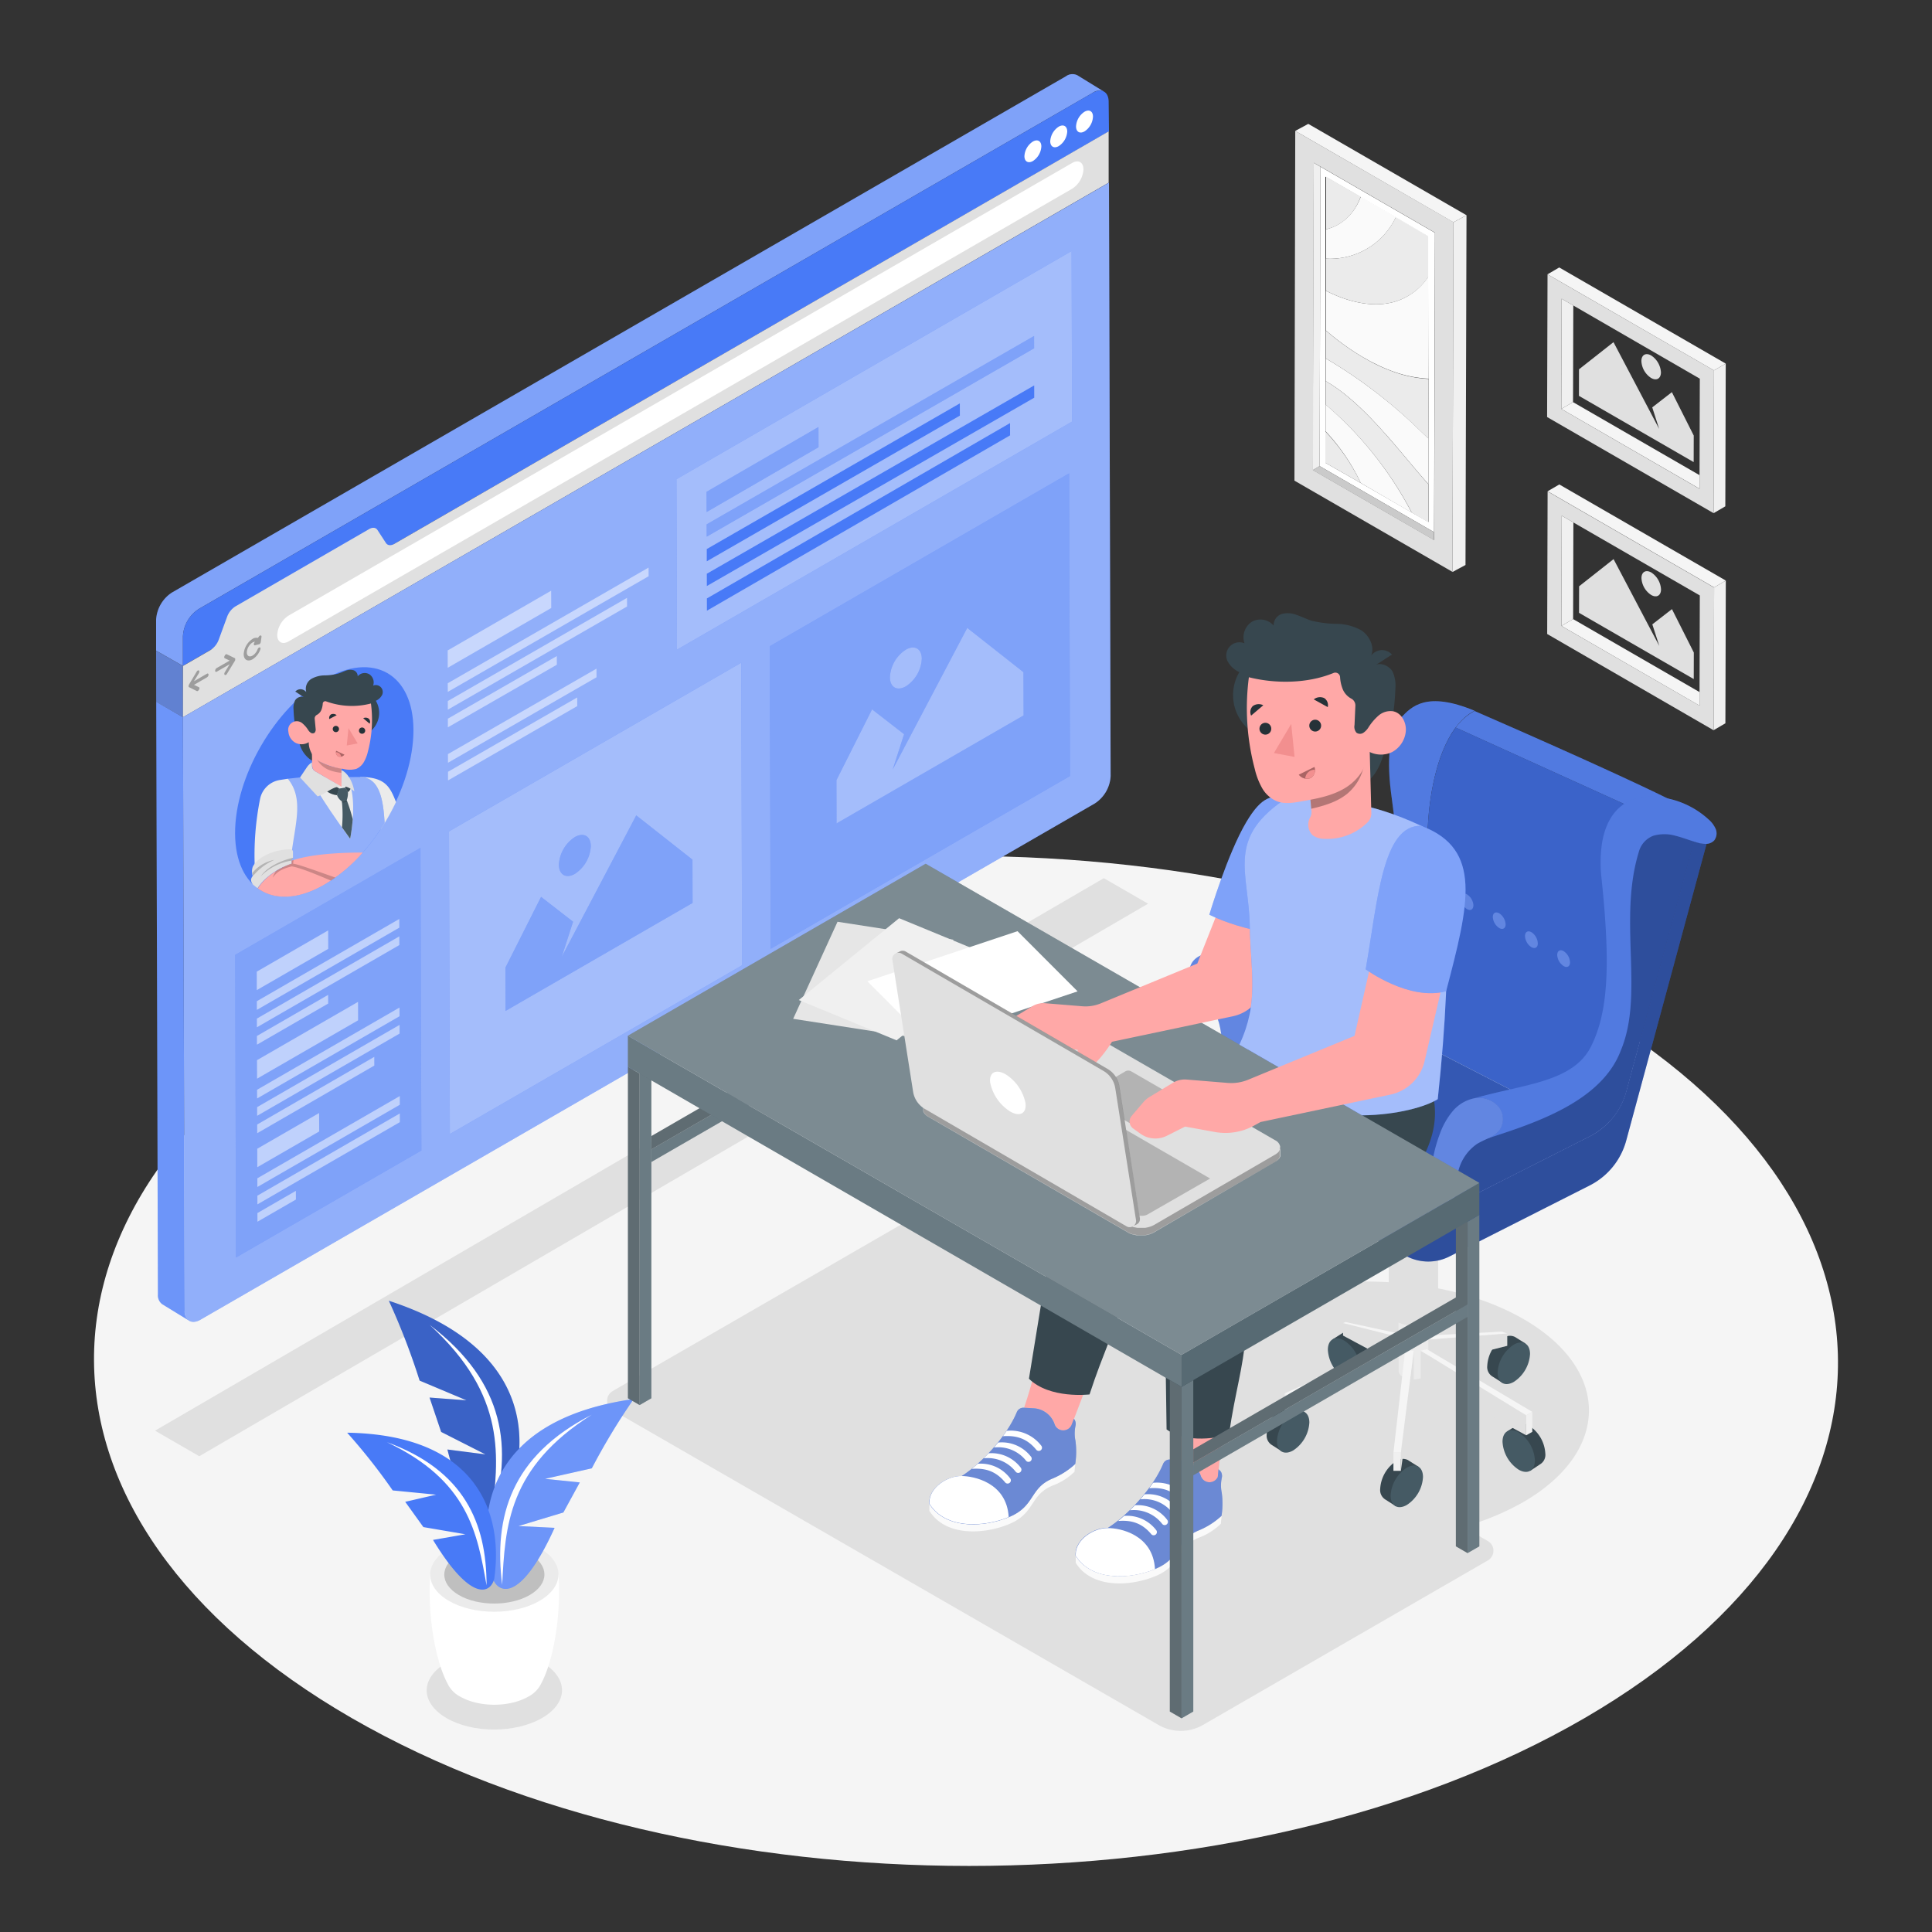 <svg xmlns="http://www.w3.org/2000/svg" viewBox="0 0 500 500"><rect x="0" y="0" width="500" height="500" fill="#333333" stroke="none"/><g id="freepik--Floor--inject-16"><path d="M409,259.78c-88.41-51-231.28-51-319.12,0S2.55,393.58,91,444.62s231.28,51.05,319.12,0S497.45,310.82,409,259.78Z" style="fill:#f5f5f5"></path></g><g id="freepik--Shadows--inject-16"><path d="M115.6,430.28c6.86-4,17.94-4,24.76,0s6.78,10.38-.08,14.34-17.94,4-24.76,0S108.74,434.24,115.6,430.28Z" style="fill:#e0e0e0"></path><path d="M158.57,360,238,314.14l63.44,36.53a41.66,41.66,0,0,1,11.32-9.21c22.62-13.06,59.19-13.06,81.67,0s22.36,34.25-.26,47.31a68.39,68.39,0,0,1-15.48,6.39l6.37,3.67a2.89,2.89,0,0,1,0,5l-73.72,42.58a11.55,11.55,0,0,1-11.53,0L158.57,365A2.88,2.88,0,0,1,158.57,360Z" style="fill:#e0e0e0"></path><polygon points="297.12 233.88 51.57 376.87 40.12 370.26 285.67 227.27 297.12 233.88" style="fill:#e0e0e0"></polygon></g><g id="freepik--Plant--inject-16"><path d="M111.33,407.5l16.61.48,16.61-.48c.71,11.21-1.48,22.64-4.5,28.22h0a7.56,7.56,0,0,1-3.29,3.35c-4.9,2.82-12.81,2.82-17.68,0a7.35,7.35,0,0,1-3.29-3.44C112.79,430,110.62,418.66,111.33,407.5Z" style="fill:#fff"></path><path d="M116.24,400.7c-6.51,3.75-6.54,9.84-.08,13.6s17,3.76,23.48,0,6.54-9.85.08-13.6S122.74,396.94,116.24,400.7Z" style="fill:#ebebeb"></path><path d="M118.81,402.19c-5.08,2.93-5.1,7.68-.06,10.61s13.24,2.93,18.32,0,5.1-7.68.06-10.61S123.88,399.26,118.81,402.19Z" style="fill:#e0e0e0"></path><g style="opacity:0.15"><path d="M118.81,402.19c-5.08,2.93-5.1,7.68-.06,10.61s13.24,2.93,18.32,0,5.1-7.68.06-10.61S123.88,399.26,118.81,402.19Z"></path></g><path d="M100.64,336.64c37.42,12.25,37.76,37.29,29.32,55.11-2.13,3.61-8.56,5.55-14.17-16.62l9.83,1.26-11.45-5.81-3-8.89,9.55.71-12.12-5.1A180.19,180.19,0,0,0,100.64,336.64Z" style="fill:#487AF7"></path><path d="M100.64,336.64c37.42,12.25,37.76,37.29,29.32,55.11-2.13,3.61-8.56,5.55-14.17-16.62l9.83,1.26-11.45-5.81-3-8.89,9.55.71-12.12-5.1A180.19,180.19,0,0,0,100.64,336.64Z" style="opacity:0.2"></path><path d="M111.22,342.9c19.74,15,21.52,32.15,15.94,50.07C129.13,377.19,131.27,361.23,111.22,342.9Z" style="fill:#fff"></path><path d="M164,362.07c-36.89,5.19-41.36,28.45-36.47,46.46,1.38,3.71,7.06,6.59,16-13.13l-9.36-.46,11.63-3.51,4.25-7.78-9-.93L153.16,380A168.79,168.79,0,0,1,164,362.07Z" style="fill:#487AF7"></path><path d="M164,362.07c-36.89,5.19-41.36,28.45-36.47,46.46,1.38,3.71,7.06,6.59,16-13.13l-9.36-.46,11.63-3.51,4.25-7.78-9-.93L153.16,380A168.79,168.79,0,0,1,164,362.07Z" style="fill:#fff;opacity:0.2"></path><path d="M153.12,366.14c-20.86,10.67-25.38,26.37-23.16,44C130.74,395.1,131.41,379.88,153.12,366.14Z" style="fill:#fff"></path><path d="M89.84,370.78c33.83.56,40.47,21,38.07,37.8-.83,3.5-5.62,6.73-15.85-10.05l8.38-1.46-10.87-1.86-4.7-6.54,8-1.85-11.24-1.1A154.48,154.48,0,0,0,89.84,370.78Z" style="fill:#487AF7"></path><path d="M100.12,373.23c20,7.29,25.82,20.93,25.8,37.06C123.53,396.83,121.23,383.19,100.12,373.23Z" style="fill:#fff"></path></g><g id="freepik--Pictures--inject-16"><polygon points="407.17 79.05 439.91 97.95 439.84 122.97 407.1 104.07 407.17 79.05" style="fill:none"></polygon><polygon points="407.17 79.05 407.1 104.07 404.07 105.83 404.15 77.31 407.17 79.05" style="fill:#f0f0f0"></polygon><polygon points="439.84 122.97 439.83 126.48 404.07 105.83 407.1 104.07 439.84 122.97" style="fill:#f5f5f5"></polygon><path d="M400.39,107.93l43.09,24.88.1-36.95L400.5,71Zm3.68-2.1.08-28.52,3,1.74L439.91,98l-.07,25v3.51Z" style="fill:#e0e0e0"></path><polygon points="400.5 70.99 403.53 69.22 446.62 94.1 443.58 95.86 400.5 70.99" style="fill:#f5f5f5"></polygon><polygon points="446.62 94.1 446.51 131.04 443.48 132.81 443.58 95.86 446.62 94.1" style="fill:#f0f0f0"></polygon><polygon points="407.19 135.2 439.93 154.1 439.86 179.12 407.12 160.22 407.19 135.2" style="fill:none"></polygon><polygon points="407.19 135.2 407.12 160.22 404.09 161.99 404.17 133.46 407.19 135.2" style="fill:#f0f0f0"></polygon><polygon points="439.86 179.12 439.85 182.63 404.09 161.99 407.12 160.22 439.86 179.12" style="fill:#f5f5f5"></polygon><path d="M400.41,164.08,443.5,189l.11-36.94-43.09-24.88Zm3.68-2.09.08-28.53,3,1.74,32.74,18.9-.07,25v3.51Z" style="fill:#e0e0e0"></path><polygon points="400.52 127.14 403.55 125.38 446.64 150.25 443.61 152.02 400.52 127.14" style="fill:#f5f5f5"></polygon><polygon points="446.64 150.25 446.53 187.19 443.5 188.96 443.61 152.02 446.64 150.25" style="fill:#f0f0f0"></polygon><path d="M356.59,94.48h0l-1.18-.57h0Z" style="fill:none"></path><path d="M357,94.69h0l-.43-.21h0Z" style="fill:none"></path><polygon points="343.24 45.73 352.19 50.9 361.29 56.15 352.19 50.9 343.24 45.73" style="fill:none"></polygon><polygon points="343.15 75.24 343.18 66.94 343.2 59.35 343.18 66.94 343.15 75.24" style="fill:none"></polygon><path d="M355.41,93.91l-.24-.12.24.12Z" style="fill:none"></path><polygon points="343.05 111.65 343.07 104.71 343.09 98.63 343.07 104.71 343.05 111.65" style="fill:none"></polygon><path d="M360.49,96.12c-1.15-.41-2.31-.89-3.47-1.43h0C358.18,95.23,359.34,95.71,360.49,96.12Z" style="fill:none"></path><polygon points="369.82 71.36 369.75 98.04 369.7 113.5 369.75 98.04 369.82 71.36" style="fill:none"></polygon><path d="M343.07,104.71l0-6.08.27.16.51.3c4.49,2.71,9,7,13.19,11.57.69.76,1.38,1.54,2.06,2.31,3.53,4,7,8.34,10.55,12.35l0,9.82-4.28-2.47A94.1,94.1,0,0,0,343.07,104.71Z" style="fill:#ebebeb"></path><path d="M343,119.77l0-8.12A51.42,51.42,0,0,1,352.16,125Z" style="fill:#ebebeb"></path><path d="M352.16,125a51.42,51.42,0,0,0-9.11-13.39l0-6.94a94.1,94.1,0,0,1,22.29,28L352.16,125Z" style="fill:#fafafa"></path><path d="M357,94.69h0" style="fill:none;stroke:gray;stroke-linecap:round;stroke-linejoin:round;stroke-width:0px"></path><path d="M356.59,94.48h0" style="fill:none;stroke:gray;stroke-linecap:round;stroke-linejoin:round;stroke-width:0px"></path><path d="M361.11,96.34l-.62-.22c-1.15-.41-2.31-.89-3.47-1.43l-.43-.21-1.18-.57c-.68-.35-1.35-.71-2-1.09.68.38,1.35.74,2,1.09l-.24-.12c-.6-.31-1.2-.63-1.79-1L353,92.6l-.31-.18a65.45,65.45,0,0,1-9.16-6.57l-.4-.34,0-10.27c6.52,3.34,12.93,4.37,18.1,2.76a15.87,15.87,0,0,0,8.57-6.64L369.75,98A31.6,31.6,0,0,1,361.11,96.34Z" style="fill:#fafafa"></path><path d="M357.06,110.66c-4.2-4.6-8.7-8.86-13.19-11.57l-.51-.3-.27-.16V92.75a127.27,127.27,0,0,1,24,18.27c.87.83,1.73,1.67,2.6,2.48l0,11.82c-3.56-4-7-8.3-10.55-12.35C358.44,112.2,357.75,111.42,357.06,110.66Z" style="fill:#fafafa"></path><path d="M343.1,92.75l0-7.24.4.34a65.45,65.45,0,0,0,9.16,6.57l.31.18.39.22c.59.34,1.19.66,1.79,1l.24.12.17.08h0l-.17-.08,1.18.57.43.21c1.16.54,2.32,1,3.47,1.43l-.65-.24.65.24.62.22a31.6,31.6,0,0,0,8.64,1.7l-.05,15.46c-.87-.81-1.73-1.65-2.6-2.48A127.27,127.27,0,0,0,343.1,92.75Z" style="fill:#ebebeb"></path><path d="M343.18,66.94l0-7.59c4.11-1,7.31-4,9-8.45l9.1,5.25A18.8,18.8,0,0,1,343.18,66.94Z" style="fill:#fafafa"></path><path d="M361.25,78c-5.17,1.61-11.58.58-18.1-2.76l0-8.3a18.8,18.8,0,0,0,18.11-10.79l8.56,5,0,10.26A15.87,15.87,0,0,1,361.25,78Z" style="fill:#ebebeb"></path><path d="M341.52,120.63l29.62,17.1.22-77.48-29.62-17.1Zm23.84,12L352.16,125h0L343,119.77l0-8.12,0-6.94,0-6.08V92.75l0-7.24,0-10.27,0-8.3,0-7.59,0-13.62,8.95,5.17,9.1,5.25,8.56,5,0,10.26L369.75,98l-.05,15.46,0,11.82,0,9.82Z" style="fill:#fff"></path><path d="M355.6,94h0" style="fill:none;stroke:gray;stroke-linecap:round;stroke-linejoin:round;stroke-width:0px"></path><path d="M355.58,94l-.17-.08" style="fill:none;stroke:gray;stroke-linecap:round;stroke-linejoin:round;stroke-width:0px"></path><path d="M353.38,92.82c.68.38,1.35.74,2,1.09" style="fill:none;stroke:gray;stroke-linecap:round;stroke-linejoin:round;stroke-width:0px"></path><line x1="355.41" y1="93.91" x2="355.41" y2="93.91" style="fill:none;stroke:gray;stroke-linecap:round;stroke-linejoin:round;stroke-width:0px"></line><path d="M360.49,96.12l-.65-.24" style="fill:none;stroke:gray;stroke-linecap:round;stroke-linejoin:round;stroke-width:0px"></path><path d="M343.2,59.35l0-13.62,8.95,5.17C350.51,55.39,347.31,58.38,343.2,59.35Z" style="fill:#ebebeb"></path><polygon points="341.52 120.63 371.14 137.73 371.13 139.78 339.74 121.66 341.52 120.63" style="fill:#cacaca"></polygon><polygon points="341.74 43.15 341.52 120.63 339.74 121.66 339.97 42.13 341.74 43.15" style="fill:#f0f0f0"></polygon><path d="M335,124.39,375.9,148l.25-90.51L335.21,33.88Zm4.79-2.73L340,42.13l1.77,1,29.62,17.1-.22,77.48v2.06Z" style="fill:#e0e0e0"></path><polygon points="335.21 33.88 338.58 32.06 379.53 55.7 376.15 57.52 335.21 33.88" style="fill:#f5f5f5"></polygon><polygon points="379.53 55.7 379.27 146.22 375.9 148.03 376.15 57.52 379.53 55.7" style="fill:#f0f0f0"></polygon><polygon points="417.57 88.55 408.64 95.58 408.63 102.45 438.32 119.59 438.34 112.72 432.68 101.49 427.6 105.43 429.39 111.01 426.79 106.06 417.57 88.55" style="fill:#e0e0e0"></polygon><path d="M427.33,92c-1.4-.8-2.54-.16-2.54,1.45a5.54,5.54,0,0,0,2.52,4.37c1.4.81,2.53.16,2.54-1.45A5.61,5.61,0,0,0,427.33,92Z" style="fill:#e0e0e0"></path><polygon points="417.59 144.7 408.67 151.73 408.65 158.6 438.34 175.74 438.36 168.88 432.7 157.64 427.62 161.58 429.42 167.16 426.81 162.21 417.59 144.7" style="fill:#e0e0e0"></polygon><path d="M427.35,148.16c-1.4-.8-2.54-.15-2.54,1.45a5.54,5.54,0,0,0,2.52,4.37c1.4.81,2.54.16,2.54-1.45A5.58,5.58,0,0,0,427.35,148.16Z" style="fill:#e0e0e0"></path></g><g id="freepik--Screen--inject-16"><polygon points="47.35 185.61 47.31 172.35 40.4 168.41 40.43 181.37 40.43 181.37 40.43 181.66 47.35 185.61 47.35 185.61" style="fill:#487AF7"></polygon><path d="M47.79,339.19l-.44-153.58-6.92-4L40.87,335A2.87,2.87,0,0,0,42,337.54h0l0,0,0,0,6.82,4.17A2.91,2.91,0,0,1,47.79,339.19Z" style="fill:#487AF7"></path><path d="M47.79,339.19l-.44-153.58-6.92-4L40.87,335A2.87,2.87,0,0,0,42,337.54h0l0,0,0,0,6.82,4.17A2.91,2.91,0,0,1,47.79,339.19Z" style="fill:#fff;opacity:0.2"></path><path d="M51.89,341.53a4.29,4.29,0,0,1-.79.37A4.62,4.62,0,0,0,51.89,341.53Z" style="fill:#455a64"></path><path d="M50.54,342l-.17,0Z" style="fill:#455a64"></path><path d="M49.12,341.88h0l0,0Z" style="fill:#455a64"></path><path d="M47.34,172.33l0-7.64a9,9,0,0,1,4.08-7.08L282.82,24a2.89,2.89,0,0,1,2.86-.3l-6.83-4.2h0a2.84,2.84,0,0,0-3,.25L44.48,153.36a9,9,0,0,0-4.08,7.08l0,7.64h0l0,0v.3l6.91,3.94Z" style="fill:#487AF7"></path><path d="M47.34,172.33l0-7.64a9,9,0,0,1,4.08-7.08L282.82,24a2.89,2.89,0,0,1,2.86-.3l-6.83-4.2h0a2.84,2.84,0,0,0-3,.25L44.48,153.36a9,9,0,0,0-4.08,7.08l0,7.64h0l0,0v.3l6.91,3.94Z" style="fill:#fff;opacity:0.3"></path><polygon points="47.35 185.61 47.31 172.35 40.4 168.41 40.43 181.37 40.43 181.37 40.43 181.66 47.35 185.61 47.35 185.61" style="opacity:0.2"></polygon><polygon points="47.35 185.61 47.31 172.35 40.4 168.41 40.43 181.37 40.43 181.37 40.43 181.66 47.35 185.61 47.35 185.61" style="fill:#fff;opacity:0.2"></polygon><path d="M282.82,24c2.25-1.3,4.1-.25,4.1,2.35L287,34,47.34,172.33l0-7.64a9,9,0,0,1,4.08-7.08Z" style="fill:#487AF7"></path><path d="M267.3,36.64c1.21-.7,2.2-.14,2.2,1.25a4.79,4.79,0,0,1-2.18,3.78c-1.21.7-2.2.14-2.2-1.25A4.79,4.79,0,0,1,267.3,36.64Z" style="fill:#fff"></path><path d="M274,32.78c1.21-.7,2.19-.14,2.2,1.25A4.83,4.83,0,0,1,274,37.81c-1.21.7-2.19.14-2.2-1.25A4.83,4.83,0,0,1,274,32.78Z" style="fill:#fff"></path><path d="M280.67,28.92c1.21-.7,2.19-.14,2.19,1.25A4.81,4.81,0,0,1,280.68,34c-1.21.7-2.19.14-2.2-1.26A4.83,4.83,0,0,1,280.67,28.92Z" style="fill:#fff"></path><path d="M95.53,136.93c.9-.52,1.73-.43,2.16.24l2.18,3.34c.43.67,1.26.77,2.16.25L286.92,34l0,13.28L47.35,185.63l0-13.28,7.1-4.1a5.41,5.41,0,0,0,2.17-2.74l2.14-5.84a5.36,5.36,0,0,1,2.16-2.73Z" style="fill:#e0e0e0"></path><path d="M287,47.27l.43,153.58a9,9,0,0,1-4.08,7.07L51.89,341.53c-2.26,1.31-4.1.25-4.1-2.34l-.44-153.58Z" style="fill:#487AF7"></path><g style="opacity:0.4"><path d="M287,47.27l.43,153.58a9,9,0,0,1-4.08,7.07L51.89,341.53c-2.26,1.31-4.1.25-4.1-2.34l-.44-153.58Z" style="fill:#fff"></path></g><path d="M277.48,42.17c1.61-.93,2.91-.19,2.92,1.66a6.41,6.41,0,0,1-2.9,5L74.68,166c-1.61.93-2.92.18-2.93-1.67a6.42,6.42,0,0,1,2.91-5Z" style="fill:#fff"></path><path d="M51.18,173.53a.28.28,0,0,1,.3,0c.16.1.14.41,0,.68l-1.28,2.09,3.36-1.94c.23-.13.41,0,.41.23a.87.87,0,0,1-.41.71l-3.35,1.94,1.28.61c.17.08.18.37,0,.65a.83.83,0,0,1-.31.33.32.32,0,0,1-.28,0l-2-1-.09-.08v0l0-.17,0-.21v0l.08-.17,2-3.36A.87.87,0,0,1,51.18,173.53Z" style="fill:#e0e0e0"></path><path d="M58.45,169.34a.29.29,0,0,1,.28,0l2.06,1,.08.09h0l0,.17,0,.2,0,.05-.07.16-2.06,3.37a.75.75,0,0,1-.28.28.28.28,0,0,1-.29,0c-.16-.1-.15-.4,0-.68l1.27-2.08-3.36,1.94c-.22.12-.4,0-.4-.24a.89.89,0,0,1,.4-.71l3.36-1.93-1.28-.61c-.17-.09-.18-.38,0-.66A.78.78,0,0,1,58.45,169.34Z" style="fill:#e0e0e0"></path><path d="M65.35,165.35a1.84,1.84,0,0,1,1.39-.26l.31-.4a.73.73,0,0,1,.22-.21.36.36,0,0,1,.22,0c.14,0,.21.17.18.37l-.17,1.26a.85.85,0,0,1-.18.43.69.69,0,0,1-.22.2l-.1,0L66,167a.23.23,0,0,1-.3-.21.79.79,0,0,1,.18-.57l.1-.13a1.37,1.37,0,0,0-.63.19,3.27,3.27,0,0,0-1.47,2.55c0,.94.67,1.31,1.48.84a3.24,3.24,0,0,0,1.3-1.62.86.86,0,0,1,.35-.45.31.31,0,0,1,.2-.05c.2,0,.27.25.16.55a5,5,0,0,1-2,2.52c-1.26.72-2.3.14-2.3-1.32A5.08,5.08,0,0,1,65.35,165.35Z" style="fill:#e0e0e0"></path><g style="opacity:0.3"><path d="M51.18,173.53a.28.28,0,0,1,.3,0c.16.1.14.41,0,.68l-1.28,2.09,3.36-1.94c.23-.13.41,0,.41.23a.87.87,0,0,1-.41.71l-3.35,1.94,1.28.61c.17.08.18.37,0,.65a.83.83,0,0,1-.31.33.32.32,0,0,1-.28,0l-2-1-.09-.08v0l0-.17,0-.21v0l.08-.17,2-3.36A.87.87,0,0,1,51.18,173.53Z"></path></g><g style="opacity:0.3"><path d="M58.45,169.34a.29.29,0,0,1,.28,0l2.06,1,.08.09h0l0,.17,0,.2,0,.05-.07.16-2.06,3.37a.75.75,0,0,1-.28.28.28.28,0,0,1-.29,0c-.16-.1-.15-.4,0-.68l1.27-2.08-3.36,1.94c-.22.12-.4,0-.4-.24a.89.89,0,0,1,.4-.71l3.36-1.93-1.28-.61c-.17-.09-.18-.38,0-.66A.78.78,0,0,1,58.45,169.34Z"></path></g><g style="opacity:0.3"><path d="M65.35,165.35a1.84,1.84,0,0,1,1.39-.26l.31-.4a.73.73,0,0,1,.22-.21.36.36,0,0,1,.22,0c.14,0,.21.17.18.37l-.17,1.26a.85.85,0,0,1-.18.43.69.69,0,0,1-.22.2l-.1,0L66,167a.23.23,0,0,1-.3-.21.79.79,0,0,1,.18-.57l.1-.13a1.37,1.37,0,0,0-.63.19,3.27,3.27,0,0,0-1.47,2.55c0,.94.67,1.31,1.48.84a3.24,3.24,0,0,0,1.3-1.62.86.86,0,0,1,.35-.45.31.31,0,0,1,.2-.05c.2,0,.27.25.16.55a5,5,0,0,1-2,2.52c-1.26.72-2.3.14-2.3-1.32A5.08,5.08,0,0,1,65.35,165.35Z"></path></g><polygon points="191.84 171.5 192.06 249.82 116.42 293.49 116.2 215.16 191.84 171.5" style="fill:#487AF7"></polygon><polygon points="277.33 64.97 277.45 109.11 175.2 168.14 175.07 124.01 277.33 64.97" style="fill:#487AF7"></polygon><g style="opacity:0.5"><polygon points="191.84 171.5 192.06 249.82 116.42 293.49 116.2 215.16 191.84 171.5" style="fill:#fff"></polygon></g><g style="opacity:0.5"><polygon points="277.33 64.97 277.45 109.11 175.2 168.14 175.07 124.01 277.33 64.97" style="fill:#fff"></polygon></g><polygon points="108.82 219.42 109.05 297.75 61.08 325.44 60.86 247.12 108.82 219.42" style="fill:#487AF7"></polygon><polygon points="276.69 122.5 276.92 200.83 199.44 245.56 199.22 167.24 276.69 122.5" style="fill:#487AF7"></polygon><g style="opacity:0.3"><polygon points="108.82 219.42 109.05 297.75 61.08 325.44 60.86 247.12 108.82 219.42" style="fill:#fff"></polygon></g><g style="opacity:0.3"><polygon points="276.69 122.5 276.92 200.83 199.44 245.56 199.22 167.24 276.69 122.5" style="fill:#fff"></polygon></g><path d="M83.87,175.84C96.63,168.48,107,174.39,107,189s-10.26,32.5-23,39.86-23.12,1.45-23.16-13.2S71.12,183.2,83.87,175.84Z" style="fill:#487AF7"></path><path d="M95.55,189.51a6.18,6.18,0,0,0,1.72-8.15,3.37,3.37,0,0,0,1.63-1.53,1.8,1.8,0,0,0-2.33-2.4,2.53,2.53,0,0,0-1-2.94,2.37,2.37,0,0,0-3,.54,1.61,1.61,0,0,0-1.1-1.58,3.22,3.22,0,0,0-2,.13c-.66.23-1.28.55-2,.76a14.6,14.6,0,0,1-3.5.45,7.05,7.05,0,0,0-3.38.9,3,3,0,0,0-1.32,3.43,2,2,0,0,0-1.41-.75,1.88,1.88,0,0,0-1.44.61c.74.46,1.45,1,2.19,1.41a2,2,0,0,0-2.25.89,4.45,4.45,0,0,0-.39,2.37,31.8,31.8,0,0,0,1.62,9.07,7.43,7.43,0,0,0,3.12,4.12Z" style="fill:#37474f"></path><path d="M93.15,201.09l3.49,3,1.85,10.59a57.83,57.83,0,0,0,4-7.11C100.9,203.52,99.63,201.09,93.15,201.09Z" style="fill:#ebebeb"></path><path d="M84,228.9c6-3.46,11.44-9.23,15.54-15.9-.34-5.73-1.19-11.91-6.41-11.91l-15.5.11-3.17.34L73,232.05A20.37,20.37,0,0,0,84,228.9Z" style="fill:#487AF7"></path><g style="opacity:0.4"><path d="M84,228.9c6-3.46,11.44-9.23,15.54-15.9-.34-5.73-1.19-11.91-6.41-11.91l-15.5.11-3.17.34L73,232.05A20.37,20.37,0,0,0,84,228.9Z" style="fill:#fff"></path></g><path d="M90.62,203.15c1.45,4.62.54,11,0,13.95-3.67-5-7.11-10.12-8.19-12.1l5.12-2.49Z" style="fill:#ebebeb"></path><path d="M88.48,207.39l1.26-.3A40.43,40.43,0,0,1,91.28,212a48,48,0,0,1-.66,5.07c-.72-1-1.43-2-2.12-2.95A33.89,33.89,0,0,0,88.48,207.39Z" style="fill:#455a64"></path><path d="M88.5,207.66c0-.09,0-.18,0-.27l1.26-.3s0,.07.07.19a1.64,1.64,0,0,1-.71.38A1.73,1.73,0,0,1,88.5,207.66Z" style="opacity:0.2"></path><path d="M87.8,204.08l-1-.64-2.32,1.26a5.32,5.32,0,0,0,2.74,1.09Z" style="fill:#455a64"></path><path d="M89.33,203.83l.31-.68,1.17.74a2.13,2.13,0,0,1-.76,1.11Z" style="fill:#455a64"></path><path d="M87.8,204.08l-1-.64-2.32,1.26a5.32,5.32,0,0,0,2.74,1.09Z" style="opacity:0.2"></path><path d="M89.33,203.83l.31-.68,1.17.74a2.13,2.13,0,0,1-.76,1.11Z" style="opacity:0.2"></path><path d="M87.22,205.79a5.41,5.41,0,0,1,.58-1.71l1.53-.25a6.14,6.14,0,0,1,.72,1.17,5.62,5.62,0,0,1-.31,2.09,2.61,2.61,0,0,1-1.26.3A3.26,3.26,0,0,1,87.22,205.79Z" style="fill:#455a64"></path><path d="M88.34,203.54c-2.44,0-3.93,1.9-6.15,2.56l-4.54-4.9,1.76-2.62a4.49,4.49,0,0,1,1.34-1.3h0l0,.95a1.6,1.6,0,0,0,.8,1.36Z" style="fill:#e0e0e0"></path><path d="M88.34,203.54c1.35-.42,3.37,1.27,3.37,1.27-.71-3.91-2.84-5.46-3.37-5.46Z" style="fill:#e0e0e0"></path><path d="M74.48,201.54l-2.1.33a6.21,6.21,0,0,0-5.07,4.88,74.13,74.13,0,0,0-1.37,17.85l9.6-4.43C76.55,212.67,78.52,206.47,74.48,201.54Z" style="fill:#ebebeb"></path><path d="M75.44,223.51l0-.84a.58.58,0,0,1,.19-.39.59.59,0,0,0,.19-.43v-1.39a.67.67,0,0,0-.69-.67c-4.34.05-8.57,2.12-9.72,4.55a3.62,3.62,0,0,0,0,2.35c-.75,1-.39,1.49,0,2.2a13.67,13.67,0,0,0,1.25,1C69.51,225.39,75.44,223.51,75.44,223.51Z" style="fill:#e0e0e0"></path><path d="M71,222.54a14.77,14.77,0,0,0-5.5,4.15,4.67,4.67,0,0,1-.17-.79A9.67,9.67,0,0,1,71,222.54Z" style="opacity:0.2"></path><path d="M75.83,222a.54.54,0,0,1-.16.26.58.58,0,0,0-.19.39v.07a14.43,14.43,0,0,0-8,4.06C69.47,223.89,73.88,222.4,75.83,222Z" style="opacity:0.2"></path><path d="M84,228.9a40.72,40.72,0,0,0,9.88-8.26c-5.56,0-13.33.34-18.42,2.1l0,.77s-5.93,1.88-8.74,6.41C70.94,233,77.13,232.88,84,228.9Z" style="fill:#ffa8a7"></path><path d="M75.86,223.53l.1-.95-.48.16,0,.77a19.9,19.9,0,0,0-4,1.88,5.86,5.86,0,0,0-.91,1.77c1.16-1.64,2.43-2.3,4.91-2.94,2.25.35,6.17,2,10.16,3.67q.58-.37,1.14-.78C82,225.44,77.11,223.62,75.86,223.53Z" style="opacity:0.2"></path><path d="M83.55,197.46l-.07,0a4,4,0,0,1-2-2.62c-.13-.56-.24-1.12-.33-1.69s-.46,0-.46,0,0,1.25.06,2.73c0,.79,0,1.63.06,2.4a1.59,1.59,0,0,0,.8,1.36l6.77,3.95v-4.81A12.37,12.37,0,0,1,83.55,197.46Z" style="fill:#ffa8a7"></path><polygon points="81.9 196.6 81.9 196.59 81.91 196.6 81.9 196.6" style="fill:#ffa8a7"></polygon><path d="M82.58,197.36a4.67,4.67,0,0,1-.83-1.74,4,4,0,0,0,1.73,1.8l.07,0a12.37,12.37,0,0,0,4.79,1.27V200a11.87,11.87,0,0,1-2.84-.6A6.45,6.45,0,0,1,82.58,197.36Z" style="opacity:0.2"></path><path d="M96,182.06a32.33,32.33,0,0,1-.81,12.54,9.73,9.73,0,0,1-1,2.58,4.16,4.16,0,0,1-2,1.81,6.63,6.63,0,0,1-3.37,0,17.29,17.29,0,0,1-5.92-1.82,5.76,5.76,0,0,1-3-5.09,3.53,3.53,0,0,1-3.39.18,3.59,3.59,0,0,1-1.87-2.88,2.22,2.22,0,0,1,3.71-2.1,7.09,7.09,0,0,1,1.38,1.61,2.45,2.45,0,0,0,.69.74.84.84,0,0,0,1,0,1.25,1.25,0,0,0,.27-1L81.44,186a1.06,1.06,0,0,1,.58-1,2.53,2.53,0,0,0,1.18-1.35,5.3,5.3,0,0,0,.33-1.58.65.65,0,0,1,.89-.55A19.39,19.39,0,0,0,96,182.06Z" style="fill:#ffa8a7"></path><polygon points="90.19 188.43 92.56 192.4 89.74 192.93 90.19 188.43" style="fill:#f28f8f"></polygon><path d="M87,194.3l2.14,1a1.4,1.4,0,0,1-1.62.46A1.26,1.26,0,0,1,87,194.3Z" style="fill:#f28f8f"></path><path d="M87,194.3l2.14,1a1.4,1.4,0,0,1-1.62.46A1.26,1.26,0,0,1,87,194.3Z" style="opacity:0.3"></path><path d="M88.29,195.87a1.23,1.23,0,0,1-.74-.07,1.15,1.15,0,0,1-.58-1.13,1.32,1.32,0,0,1,.85.3A1.35,1.35,0,0,1,88.29,195.87Z" style="fill:#f28f8f"></path><path d="M86.12,188.58a.81.81,0,1,0,.88-.72A.81.81,0,0,0,86.12,188.58Z" style="fill:#263238"></path><path d="M92.9,189a.81.81,0,1,0,.88-.72A.81.81,0,0,0,92.9,189Z" style="fill:#263238"></path><path d="M94,185.88l1.66,1.41a1.13,1.13,0,0,0-.22-1.29A1.36,1.36,0,0,0,94,185.88Z" style="fill:#263238"></path><path d="M87.13,185.09l-1.91,1a1.13,1.13,0,0,1,.47-1.22A1.38,1.38,0,0,1,87.13,185.09Z" style="fill:#263238"></path><g style="opacity:0.5"><polygon points="144.1 169.79 144.11 172.03 115.91 188.23 115.91 185.99 144.1 169.79" style="fill:#fff"></polygon><polygon points="149.38 180.5 149.39 182.74 115.95 201.97 115.95 199.73 149.38 180.5" style="fill:#fff"></polygon><polygon points="154.37 173.05 154.38 175.28 115.94 197.4 115.93 195.16 154.37 173.05" style="fill:#fff"></polygon><polygon points="162.27 154.73 162.28 156.96 115.9 183.66 115.89 181.43 162.27 154.73" style="fill:#fff"></polygon><polygon points="167.85 146.89 167.86 149.13 115.89 179.06 115.88 176.82 167.85 146.89" style="fill:#fff"></polygon><polygon points="142.64 152.87 142.66 157.35 115.87 172.82 115.86 168.33 142.64 152.87" style="fill:#fff"></polygon></g><polygon points="211.82 110.51 211.84 115.74 182.87 132.51 182.85 127.28 211.82 110.51" style="fill:#487AF7"></polygon><polygon points="267.62 86.95 267.63 90.14 182.89 138.89 182.88 135.7 267.62 86.95" style="fill:#487AF7"></polygon><g style="opacity:0.3"><polygon points="211.82 110.51 211.84 115.74 182.87 132.51 182.85 127.28 211.82 110.51" style="fill:#fff"></polygon><polygon points="267.62 86.95 267.63 90.14 182.89 138.89 182.88 135.7 267.62 86.95" style="fill:#fff"></polygon><polygon points="261.4 109.48 261.41 112.68 182.94 158.06 182.93 154.87 261.4 109.48" style="fill:#fff"></polygon><polygon points="267.66 99.73 267.67 102.93 182.92 151.68 182.91 148.48 267.66 99.73" style="fill:#fff"></polygon><polygon points="248.41 104.38 248.42 107.57 182.9 145.28 182.9 142.09 248.41 104.38" style="fill:#fff"></polygon></g><g style="opacity:0.5"><polygon points="84.93 240.79 84.94 245.57 66.46 256.24 66.45 251.46 84.93 240.79" style="fill:#fff"></polygon><polygon points="103.33 237.83 103.34 240.08 66.47 261.36 66.47 259.11 103.33 237.83" style="fill:#fff"></polygon><polygon points="103.34 242.33 103.35 244.58 66.49 265.86 66.48 263.61 103.34 242.33" style="fill:#fff"></polygon><polygon points="92.66 259.28 92.67 264.06 66.53 279.16 66.51 274.37 92.66 259.28" style="fill:#fff"></polygon><polygon points="84.92 257.47 84.93 259.72 66.5 270.36 66.49 268.11 84.92 257.47" style="fill:#fff"></polygon><polygon points="76.57 308.19 76.58 310.44 66.63 316.18 66.62 313.94 76.57 308.19" style="fill:#fff"></polygon><polygon points="103.47 288.16 103.48 290.41 66.62 311.69 66.61 309.44 103.47 288.16" style="fill:#fff"></polygon><polygon points="103.46 283.66 103.47 285.91 66.61 307.19 66.6 304.94 103.46 283.66" style="fill:#fff"></polygon><polygon points="82.59 288.05 82.61 292.82 66.59 302.07 66.58 297.29 82.59 288.05" style="fill:#fff"></polygon><polygon points="96.86 273.52 96.87 275.77 66.57 293.27 66.56 291.02 96.86 273.52" style="fill:#fff"></polygon><polygon points="103.41 265.24 103.41 267.49 66.55 288.77 66.55 286.52 103.41 265.24" style="fill:#fff"></polygon><polygon points="103.39 260.75 103.4 263 66.54 284.28 66.53 282.03 103.39 260.75" style="fill:#fff"></polygon></g><polygon points="164.66 211.02 149.63 239.56 145.38 247.64 148.31 238.54 140.03 232.11 130.8 250.43 130.84 261.62 179.24 233.68 179.21 222.48 164.66 211.02" style="fill:#487AF7"></polygon><path d="M148.78,226.15A9.1,9.1,0,0,0,152.9,219c0-2.62-1.86-3.67-4.14-2.36a9.1,9.1,0,0,0-4.12,7.13C144.65,226.4,146.51,227.46,148.78,226.15Z" style="fill:#487AF7"></path><g style="opacity:0.3"><polygon points="164.66 211.02 149.63 239.56 145.38 247.64 148.31 238.54 140.03 232.11 130.8 250.43 130.84 261.62 179.24 233.68 179.21 222.48 164.66 211.02" style="fill:#fff"></polygon><path d="M148.78,226.15A9.1,9.1,0,0,0,152.9,219c0-2.62-1.86-3.67-4.14-2.36a9.1,9.1,0,0,0-4.12,7.13C144.65,226.4,146.51,227.46,148.78,226.15Z" style="fill:#fff"></path></g><polygon points="250.32 162.5 235.3 191.03 231.05 199.11 233.98 190.01 225.69 183.58 216.47 201.9 216.5 213.1 264.91 185.15 264.87 173.96 250.32 162.5" style="fill:#487AF7"></polygon><path d="M234.45,177.62a9.06,9.06,0,0,0,4.11-7.12c0-2.62-1.86-3.68-4.14-2.36a9,9,0,0,0-4.11,7.12C230.31,177.88,232.17,178.94,234.45,177.62Z" style="fill:#487AF7"></path><g style="opacity:0.5"><polygon points="250.32 162.5 235.3 191.03 231.05 199.11 233.98 190.01 225.69 183.58 216.47 201.9 216.5 213.1 264.91 185.15 264.87 173.96 250.32 162.5" style="fill:#fff"></polygon><path d="M234.45,177.62a9.06,9.06,0,0,0,4.11-7.12c0-2.62-1.86-3.68-4.14-2.36a9,9,0,0,0-4.11,7.12C230.31,177.88,232.17,178.94,234.45,177.62Z" style="fill:#fff"></path></g><polygon points="261.4 109.48 261.41 112.68 182.94 158.06 182.93 154.87 261.4 109.48" style="fill:#487AF7"></polygon><polygon points="267.66 99.73 267.67 102.93 182.92 151.68 182.91 148.48 267.66 99.73" style="fill:#487AF7"></polygon><polygon points="248.41 104.38 248.42 107.57 182.9 145.28 182.9 142.09 248.41 104.38" style="fill:#487AF7"></polygon></g><g id="freepik--Character--inject-16"><path d="M329.06,374h0l2.62,1.67.06,0h0a3,3,0,0,0,2.95-.31,9.23,9.23,0,0,0,4.18-7.24,2.93,2.93,0,0,0-1.18-2.65h0l0,0,0,0-.77-.49,25.09-10.19a1.85,1.85,0,0,0,.95,1.46l-2.26,19.73v2.68a9.33,9.33,0,0,0-3.46,6.73,2.87,2.87,0,0,0,1.31,2.72h0l2.63,1.67.05,0h0a3,3,0,0,0,2.95-.3,9.2,9.2,0,0,0,4.18-7.24,3,3,0,0,0-1.17-2.65h0l0,0,0,0-2.66-1.68h0a2.24,2.24,0,0,0-1.39-.31L365.87,357h0a6.15,6.15,0,0,0,1.83-.3h0l23.76,12.84-1.36.86,0,0,0,0h0a2.93,2.93,0,0,0-1.18,2.65,9.23,9.23,0,0,0,4.18,7.24,3,3,0,0,0,3,.31h0l.06,0,2.62-1.67h0a2.85,2.85,0,0,0,1.31-2.72,9.31,9.31,0,0,0-3.4-6.69v-4.14l-22.13-13.15,11.67-2.94a8.43,8.43,0,0,0-1.24,4.15,2.85,2.85,0,0,0,1.3,2.72h0l2.62,1.67.05,0h0a2.94,2.94,0,0,0,3-.31,9.22,9.22,0,0,0,4.18-7.23,3,3,0,0,0-1.18-2.65h0l0,0a.05.05,0,0,1,0,0L392.07,346h0a2.45,2.45,0,0,0-2-.19v-.67l-1.42-.48-19,1v-3.35a5.34,5.34,0,0,0,.59-.28,3.2,3.2,0,0,0,1.88-2.6V317.47H359.46v21.92a3.15,3.15,0,0,0,1.85,2.6,5.92,5.92,0,0,0,.62.3v2.81l-13.7-3-.65.27v2.52h0l-2.66,1.69,0,0,0,0h0a3,3,0,0,0-1.17,2.65,9.06,9.06,0,0,0,2.06,5.34l-13.23,6v3.13a4.65,4.65,0,0,0-.55.27,9.21,9.21,0,0,0-4.18,7.23A2.85,2.85,0,0,0,329.06,374ZM337,359.82l9.59-4.27h0l-13,5.77Zm17-10.78,1.94,1-1.34.6A10.46,10.46,0,0,0,353.91,349Zm8-.35-7.22,3.21h0Z" style="fill:#e0e0e0"></path><path d="M392.69,351.28l2.1-3.59L392.07,346h0a2.92,2.92,0,0,0-3,.26,9.18,9.18,0,0,0-4.17,7.23,2.85,2.85,0,0,0,1.3,2.72h0l2.68,1.7,2.21-3.79A9.91,9.91,0,0,0,392.69,351.28Z" style="fill:#37474f"></path><path d="M391.76,348c2.31-1.34,4.2-.27,4.21,2.39a9.22,9.22,0,0,1-4.18,7.23c-2.31,1.34-4.2.27-4.21-2.39A9.22,9.22,0,0,1,391.76,348Z" style="fill:#455a64"></path><path d="M346.92,350.26l-2.1-3.6,2.73-1.73h0a2.9,2.9,0,0,1,3,.25,9.25,9.25,0,0,1,4.18,7.23,2.89,2.89,0,0,1-1.31,2.73h0l-2.68,1.71-2.21-3.79A10.15,10.15,0,0,1,346.92,350.26Z" style="fill:#37474f"></path><path d="M347.85,346.92c-2.31-1.33-4.2-.27-4.2,2.39a9.22,9.22,0,0,0,4.17,7.24c2.32,1.33,4.2.26,4.21-2.4A9.21,9.21,0,0,0,347.85,346.92Z" style="fill:#455a64"></path><path d="M361.93,341.35h7.78v13.4h0a2,2,0,0,1-1.15,1.59,6.06,6.06,0,0,1-5.5,0,2,2,0,0,1-1.13-1.59h0Z" style="fill:#ebebeb"></path><polygon points="390.08 345.1 390.08 348.3 369.71 353.43 369.71 346.67 390.08 345.1" style="fill:#e0e0e0"></polygon><polygon points="390.08 345.1 388.66 344.62 369.71 345.62 369.71 346.67 390.08 345.1" style="fill:#f5f5f5"></polygon><path d="M392.13,374.06l-2.1-3.6,2.72-1.73h0a2.88,2.88,0,0,1,3,.25,9.18,9.18,0,0,1,4.18,7.23,2.85,2.85,0,0,1-1.31,2.72h0L396,380.66l-2.21-3.79A9.91,9.91,0,0,1,392.13,374.06Z" style="fill:#37474f"></path><path d="M393.06,370.72c-2.32-1.34-4.2-.27-4.21,2.39a9.23,9.23,0,0,0,4.18,7.24c2.31,1.33,4.2.26,4.2-2.4A9.2,9.2,0,0,0,393.06,370.72Z" style="fill:#455a64"></path><path d="M365,383.19l2.1-3.6-2.73-1.73h0a2.9,2.9,0,0,0-3,.25,9.2,9.2,0,0,0-4.18,7.23,2.87,2.87,0,0,0,1.31,2.72h0l2.68,1.71,2.21-3.79A9.94,9.94,0,0,0,365,383.19Z" style="fill:#37474f"></path><path d="M364.07,379.85c2.31-1.34,4.19-.27,4.2,2.39a9.2,9.2,0,0,1-4.18,7.24c-2.31,1.33-4.19.26-4.2-2.4A9.17,9.17,0,0,1,364.07,379.85Z" style="fill:#455a64"></path><path d="M335.58,369.08l2.1-3.6L335,363.75h0a2.88,2.88,0,0,0-3,.25,9.21,9.21,0,0,0-4.18,7.23,2.85,2.85,0,0,0,1.31,2.72h0l2.68,1.71,2.21-3.79A9.91,9.91,0,0,0,335.58,369.08Z" style="fill:#37474f"></path><path d="M334.65,365.74c2.32-1.34,4.2-.27,4.21,2.39a9.23,9.23,0,0,1-4.18,7.24c-2.31,1.33-4.2.26-4.2-2.4A9.18,9.18,0,0,1,334.65,365.74Z" style="fill:#455a64"></path><polygon points="394.98 366.27 394.98 371.45 367.7 356.71 367.7 349.57 394.98 366.27" style="fill:#e0e0e0"></polygon><polygon points="396.56 365.39 369.26 349.17 367.7 349.57 394.98 366.27 396.56 365.39" style="fill:#f5f5f5"></polygon><polygon points="396.56 370.56 394.98 371.45 394.98 366.27 396.56 365.39 396.56 370.56" style="fill:#f0f0f0"></polygon><polygon points="365.87 349.57 362.54 375.94 362.54 380.66 365.87 357 365.87 349.57" style="fill:#e0e0e0"></polygon><rect x="360.62" y="375.94" width="1.92" height="4.71" style="fill:#f0f0f0"></rect><polygon points="360.62 375.94 363.64 349.57 365.87 349.57 362.54 375.94 360.62 375.94" style="fill:#f5f5f5"></polygon><polygon points="333.57 361.32 333.57 366.27 361.94 354.75 361.94 348.69 333.57 361.32" style="fill:#e0e0e0"></polygon><polygon points="332.48 365.54 333.57 366.27 333.57 361.32 332.48 360.61 332.48 365.54" style="fill:#f0f0f0"></polygon><polygon points="336.95 359.82 333.57 361.32 332.48 360.61 361.94 347.34 361.94 348.69 336.95 359.82" style="fill:#f5f5f5"></polygon><polygon points="347.58 342.41 347.58 345.65 355.85 350.08 361.94 347.34 361.94 346.01 347.58 342.41" style="fill:#e0e0e0"></polygon><polygon points="347.58 342.41 348.23 342.14 361.94 345.1 361.94 346.01 347.58 342.41" style="fill:#f5f5f5"></polygon><path d="M359.46,317.47h12.72v21.92h0a3.2,3.2,0,0,1-1.88,2.6,9.89,9.89,0,0,1-9,0,3.15,3.15,0,0,1-1.85-2.6h0Z" style="fill:#e0e0e0"></path><path d="M309.36,282.23a8.36,8.36,0,0,0,2.75,2.6l51.83,27.53a12.14,12.14,0,0,0,11.17.11l36.31-18.39a18.39,18.39,0,0,0,9.44-11.6l17.53-64.73c.29.09.58.19.88.27a7.09,7.09,0,0,0,2.28.35h.11l-20.8,76.81a18.39,18.39,0,0,1-9.44,11.6l-36.31,18.39a12.14,12.14,0,0,1-11.17-.11l-51.83-27.53C306.94,294.57,306.45,286.65,309.36,282.23Z" style="fill:#487AF7"></path><path d="M309.36,282.23a8.36,8.36,0,0,0,2.75,2.6l51.83,27.53a12.14,12.14,0,0,0,11.17.11l36.31-18.39a18.39,18.39,0,0,0,9.44-11.6l17.53-64.73c.29.09.58.19.88.27a7.09,7.09,0,0,0,2.28.35h.11l-20.8,76.81a18.39,18.39,0,0,1-9.44,11.6l-36.31,18.39a12.14,12.14,0,0,1-11.17-.11l-51.83-27.53C306.94,294.57,306.45,286.65,309.36,282.23Z" style="opacity:0.3"></path><path d="M311.78,279.89l37.56-19.27,49.46,25.45c-1.61.39-3.25.71-4.87,1-4.25.85-8.59,1.79-12.28,4.07s-6.68,6.16-6.71,10.5l1.32,10.2h0l-1.15.59a12.14,12.14,0,0,1-11.17-.11l-51.83-27.53a8.36,8.36,0,0,1-2.75-2.6A7,7,0,0,1,311.78,279.89Z" style="fill:#487AF7"></path><path d="M311.78,279.89l37.56-19.27,49.46,25.45c-1.61.39-3.25.71-4.87,1-4.25.85-8.59,1.79-12.28,4.07s-6.68,6.16-6.71,10.5l1.32,10.2h0l-1.15.59a12.14,12.14,0,0,1-11.17-.11l-51.83-27.53a8.36,8.36,0,0,1-2.75-2.6A7,7,0,0,1,311.78,279.89Z" style="opacity:0.2"></path><path d="M317.24,247.67s30.15,8.87,38.13,1c9.92-9.74,5.77-34.29,4.58-43.89s0-16.26,2.66-19.07,6.51-6.94,19-1.77c-12.63,6.5-14.26,37.4-10.27,49.81-9.9,10.19-9.22,26-9.41,33.31,0,0-25.76,6.29-39.21,13.68Z" style="fill:#487AF7"></path><path d="M317.24,247.67s30.15,8.87,38.13,1c9.92-9.74,5.77-34.29,4.58-43.89s0-16.26,2.66-19.07,6.51-6.94,19-1.77c-12.63,6.5-14.26,37.4-10.27,49.81-9.9,10.19-9.22,26-9.41,33.31,0,0-25.76,6.29-39.21,13.68Z" style="fill:#fff;opacity:0.1"></path><path d="M322.71,280.78l-6.17-3.33c0-17-2.51-15.29-7.18-21.94s2.49-10.79,7.88-7.84S324.81,259.52,322.71,280.78Z" style="fill:#487AF7"></path><path d="M322.71,280.78l-6.17-3.33c0-17-2.51-15.29-7.18-21.94s2.49-10.79,7.88-7.84S324.81,259.52,322.71,280.78Z" style="fill:#fff;opacity:0.2"></path><path d="M381.6,184s33.77,14.63,50.22,22.76l-1.2,6-53.87-24.45A14.36,14.36,0,0,1,381.6,184Z" style="fill:#487AF7"></path><path d="M381.6,184s33.77,14.63,50.22,22.76l-1.2,6-53.87-24.45A14.36,14.36,0,0,1,381.6,184Z" style="fill:#fff;opacity:0.1"></path><path d="M371.33,233.79c-3.4-10.59-2.71-34.65,5.42-45.51l53.87,24.45-12.31,61.71L398.8,286.07l-36.88-19C362.11,259.77,361.43,244,371.33,233.79Z" style="fill:#487AF7"></path><path d="M371.33,233.79c-3.4-10.59-2.71-34.65,5.42-45.51l53.87,24.45-12.31,61.71L398.8,286.07l-36.88-19C362.11,259.77,361.43,244,371.33,233.79Z" style="opacity:0.1"></path><path d="M404.67,246.16c-.91-.52-1.66-.1-1.66,1a3.63,3.63,0,0,0,1.65,2.85c.91.53,1.66.11,1.66-.94A3.66,3.66,0,0,0,404.67,246.16Z" style="fill:#487AF7"></path><path d="M396.34,241.26c-.92-.52-1.66-.1-1.67,1a3.66,3.66,0,0,0,1.65,2.86c.92.52,1.66.1,1.66-.95A3.63,3.63,0,0,0,396.34,241.26Z" style="fill:#487AF7"></path><path d="M388,236.37c-.91-.53-1.66-.11-1.66.94a3.66,3.66,0,0,0,1.65,2.86c.91.53,1.66.1,1.66-.95A3.63,3.63,0,0,0,388,236.37Z" style="fill:#487AF7"></path><path d="M379.66,231.47c-.91-.53-1.65-.11-1.66.94a3.66,3.66,0,0,0,1.65,2.86c.92.53,1.66.1,1.66-1A3.59,3.59,0,0,0,379.66,231.47Z" style="fill:#487AF7"></path><g style="opacity:0.2"><path d="M404.67,246.16c-.91-.52-1.66-.1-1.66,1a3.63,3.63,0,0,0,1.65,2.85c.91.53,1.66.11,1.66-.94A3.66,3.66,0,0,0,404.67,246.16Z" style="fill:#fff"></path><path d="M396.34,241.26c-.92-.52-1.66-.1-1.67,1a3.66,3.66,0,0,0,1.65,2.86c.92.52,1.66.1,1.66-.95A3.63,3.63,0,0,0,396.34,241.26Z" style="fill:#fff"></path><path d="M388,236.37c-.91-.53-1.66-.11-1.66.94a3.66,3.66,0,0,0,1.65,2.86c.91.53,1.66.1,1.66-.95A3.63,3.63,0,0,0,388,236.37Z" style="fill:#fff"></path><path d="M379.66,231.47c-.91-.53-1.65-.11-1.66.94a3.66,3.66,0,0,0,1.65,2.86c.92.53,1.66.1,1.66-1A3.59,3.59,0,0,0,379.66,231.47Z" style="fill:#fff"></path></g><path d="M381.65,291.18c3.69-2.28,8-3.22,12.28-4.07,1.62-.33,3.26-.65,4.87-1a30.2,30.2,0,0,0,7.53-2.75c6-3.29,9.95-9.44,11.87-16s2-13.46,1.56-20.26-1.25-13.58-1-20.38c.12-4,.72-8.19,3.39-11.11s7.22-3.94,11.26-3.39a22.44,22.44,0,0,1,3.91.91l1.79,2.1-.68,2.53-17.53,64.73a18.37,18.37,0,0,1-8.05,10.8c-.45.28-.91.55-1.39.8l-35.16,17.8-1.32-10.2C375,297.34,378,293.45,381.65,291.18Z" style="fill:#487AF7"></path><path d="M381.65,291.18c3.69-2.28,8-3.22,12.28-4.07,1.62-.33,3.26-.65,4.87-1a30.2,30.2,0,0,0,7.53-2.75c6-3.29,9.95-9.44,11.87-16s2-13.46,1.56-20.26-1.25-13.58-1-20.38c.12-4,.72-8.19,3.39-11.11s7.22-3.94,11.26-3.39a22.44,22.44,0,0,1,3.91.91l1.79,2.1-.68,2.53-17.53,64.73a18.37,18.37,0,0,1-8.05,10.8c-.45.28-.91.55-1.39.8l-35.16,17.8-1.32-10.2C375,297.34,378,293.45,381.65,291.18Z" style="opacity:0.3"></path><path d="M381.6,284.22c12.86-3.66,25.5-4.14,30.15-13.38s5-22,2.66-44.15a34,34,0,0,1,.21-8.58c1.37-8.3,6.36-11.84,12.1-11.93A22.4,22.4,0,0,1,442.1,212a7,7,0,0,1,1.91,2.51,3,3,0,0,1-.38,3,2.94,2.94,0,0,1-2,.89h-.11a7.09,7.09,0,0,1-2.28-.35c-.3-.08-.59-.18-.88-.27-1.58-.49-3.12-1.08-4.73-1.48a10.33,10.33,0,0,0-5.78,0,6.15,6.15,0,0,0-3.72,4.15c-5.42,17.71,1.45,36.74-4.65,51.37-5,13.3-22.23,18.82-34.39,22.77h0a7.46,7.46,0,0,0,3-2.21,5.12,5.12,0,0,0-.48-6.17A6.72,6.72,0,0,0,381.6,284.22Z" style="fill:#487AF7"></path><path d="M381.6,284.22c12.86-3.66,25.5-4.14,30.15-13.38s5-22,2.66-44.15a34,34,0,0,1,.21-8.58c1.37-8.3,6.36-11.84,12.1-11.93A22.4,22.4,0,0,1,442.1,212a7,7,0,0,1,1.91,2.51,3,3,0,0,1-.38,3,2.94,2.94,0,0,1-2,.89h-.11a7.09,7.09,0,0,1-2.28-.35c-.3-.08-.59-.18-.88-.27-1.58-.49-3.12-1.08-4.73-1.48a10.33,10.33,0,0,0-5.78,0,6.15,6.15,0,0,0-3.72,4.15c-5.42,17.71,1.45,36.74-4.65,51.37-5,13.3-22.23,18.82-34.39,22.77h0a7.46,7.46,0,0,0,3-2.21,5.12,5.12,0,0,0-.48-6.17A6.72,6.72,0,0,0,381.6,284.22Z" style="fill:#fff;opacity:0.1"></path><path d="M372.68,293.32a19.16,19.16,0,0,1,3.29-5.76,9.89,9.89,0,0,1,5.63-3.34,6.72,6.72,0,0,1,6.08,2,5.12,5.12,0,0,1,.48,6.17,7.46,7.46,0,0,1-3,2.21,28.54,28.54,0,0,0-2.83,1.39,12,12,0,0,0-4.86,6.87,36.16,36.16,0,0,0-1.12,8.5l-.05.55-6-3.34A37,37,0,0,1,372.68,293.32Z" style="fill:#487AF7"></path><path d="M372.68,293.32a19.16,19.16,0,0,1,3.29-5.76,9.89,9.89,0,0,1,5.63-3.34,6.72,6.72,0,0,1,6.08,2,5.12,5.12,0,0,1,.48,6.17,7.46,7.46,0,0,1-3,2.21,28.54,28.54,0,0,0-2.83,1.39,12,12,0,0,0-4.86,6.87,36.16,36.16,0,0,0-1.12,8.5l-.05.55-6-3.34A37,37,0,0,1,372.68,293.32Z" style="fill:#fff;opacity:0.2"></path><path d="M444,214.47A7,7,0,0,0,442.1,212a22.17,22.17,0,0,0-10.37-5.27C415.25,198.56,381.6,184,381.6,184a10.48,10.48,0,0,0-1.27.77,10.48,10.48,0,0,1,1.27-.77c-12.48-5.17-16.33-1-19,1.77s-3.84,9.46-2.66,19.07,5.34,34.15-4.58,43.89c-8,7.83-38.13-1-38.13-1h0c-5.39-2.95-12.56,1.19-7.88,7.84s7.18,5,7.18,21.94l-4.76,2.44a7,7,0,0,0-2.42,2.34c-2.91,4.42-2.42,12.34,2.75,15.29l51.83,27.53a12.14,12.14,0,0,0,11.17.11l36.31-18.39a18.39,18.39,0,0,0,9.44-11.6l20.8-76.81a2.94,2.94,0,0,0,2-.89A3,3,0,0,0,444,214.47Zm-24.45,71.42c-.13.26-.28.51-.42.76C419.28,286.4,419.43,286.15,419.56,285.89Zm-.88,1.55c-.18.28-.37.55-.56.82C418.31,288,418.5,287.72,418.68,287.44ZM378.87,185.93c-.33.3-.65.62-1,.95C378.22,186.55,378.54,186.23,378.87,185.93Zm1.17-1c-.32.24-.63.48-.94.75C379.41,185.44,379.72,185.2,380,185Zm-3.29,3.32c-.24.32-.48.67-.71,1a17.64,17.64,0,0,1,1.74-2.27C377.43,187.42,377.08,187.84,376.75,188.28ZM372,198.49a62.59,62.59,0,0,0-1.9,9.27A62.59,62.59,0,0,1,372,198.49Zm4-9.13c-.23.36-.45.72-.67,1.1C375.54,190.08,375.76,189.72,376,189.36Zm-.68,1.11a36.11,36.11,0,0,0-3.31,8A35.91,35.91,0,0,1,375.31,190.47Zm-5.25,17.47c-.06.48-.11.95-.17,1.42C370,208.89,370,208.42,370.06,207.94Zm-.2,1.73c-.05.45-.09.91-.13,1.37C369.77,210.58,369.81,210.12,369.86,209.67Zm-.16,1.68c0,.47-.08.94-.11,1.4C369.62,212.29,369.66,211.82,369.7,211.35Zm-.11,1.48c-.1,1.46-.16,2.91-.17,4.34C369.43,215.74,369.49,214.29,369.59,212.83Zm-.18,4.88v0ZM371,232.66c0-.13-.07-.27-.1-.4C370.93,232.39,371,232.53,371,232.66Zm-.3-1.23c0-.16-.08-.33-.11-.5C370.62,231.1,370.66,231.27,370.7,231.43Zm-.28-1.31c0-.18-.07-.36-.1-.55C370.35,229.76,370.38,229.94,370.42,230.12Zm-.25-1.4-.09-.57Zm-.21-1.5c0-.18,0-.36-.08-.55C369.91,226.86,369.93,227,370,227.22Zm-.23-1.91c0-.22,0-.44-.05-.66C369.7,224.87,369.71,225.09,369.73,225.31Zm-.14-1.69c0-.25,0-.52,0-.78C369.56,223.1,369.57,223.37,369.59,223.62Zm-.09-1.6c0-.29,0-.58,0-.88C369.47,221.44,369.48,221.73,369.5,222Zm-.06-1.64c0-.31,0-.62,0-.94C369.42,219.76,369.43,220.07,369.44,220.38ZM390.79,282h0L361.92,267.1h0ZM414,292.44c-.39.29-.8.58-1.22.84C413.23,293,413.64,292.73,414,292.44Zm.28-.2c.35-.27.68-.55,1-.84C415,291.69,414.66,292,414.31,292.24Zm1.39-1.18c.29-.28.57-.56.84-.85C416.27,290.5,416,290.78,415.7,291.06Zm2-2.18c-.23.29-.46.57-.7.85C417.21,289.45,417.44,289.17,417.67,288.88Zm2.35-4c.09-.21.19-.42.27-.63C420.21,284.44,420.11,284.65,420,284.86Z" style="opacity:0.1"></path><path d="M353.57,313.89a29.15,29.15,0,0,0,14-12.9c3.05-5.7,4.57-10.72,3.41-17.09l-46.56-18.32c-1.45,13.86-14.18,22.93-14.18,22.93Z" style="fill:#37474f"></path><path d="M302.77,368.54c0,3.75.13,9.24.13,9.24l2.5.14a6.06,6.06,0,0,1,5.38,4l.06.16a2.38,2.38,0,0,0,2.93,1.46h0a2.38,2.38,0,0,0,1.43-1.24L316.4,370Z" style="fill:#ffa8a7"></path><path d="M299.22,406c-6.58,2.81-16.64,3.36-20.82-3.35v1.81c4.18,6.71,14.24,6.16,20.82,3.36s5.13-7.4,11-9.86a16,16,0,0,0,5.75-3.63c0-.53.11-1.21.2-2a19.82,19.82,0,0,1-5.95,3.79C304.35,398.59,305.79,403.17,299.22,406Z" style="fill:#fafafa"></path><path d="M316.19,386.37a9.46,9.46,0,0,1,0-3.88,2.1,2.1,0,0,0-.3-1.72l-.53-.52-.2,2a2.36,2.36,0,0,1-4.36-.22l-.06-.16a6.06,6.06,0,0,0-5.38-4l-2.55-.14a1.81,1.81,0,0,0-1.79,1.12c-2.63,6.33-9.22,13.36-14.3,16.57-3.74-.08-8.36,3-8.36,6.78v.38c4.18,6.71,14.24,6.16,20.82,3.35s5.13-7.39,11-9.86a19.82,19.82,0,0,0,5.95-3.79A21,21,0,0,0,316.19,386.37Z" style="fill:#487AF7"></path><path d="M316.19,386.37a9.46,9.46,0,0,1,0-3.88,2.1,2.1,0,0,0-.3-1.72l-.53-.52-.2,2a2.36,2.36,0,0,1-4.36-.22l-.06-.16a6.06,6.06,0,0,0-5.38-4l-2.55-.14a1.81,1.81,0,0,0-1.79,1.12c-2.63,6.33-9.22,13.36-14.3,16.57-3.74-.08-8.36,3-8.36,6.78v.38c4.18,6.71,14.24,6.16,20.82,3.35s5.13-7.39,11-9.86a19.82,19.82,0,0,0,5.95-3.79A21,21,0,0,0,316.19,386.37Z" style="opacity:0.2"></path><path d="M316.19,386.37a9.46,9.46,0,0,1,0-3.88,2.1,2.1,0,0,0-.3-1.72l-.53-.52-.2,2a2.36,2.36,0,0,1-4.36-.22l-.06-.16a6.06,6.06,0,0,0-5.38-4l-2.55-.14a1.81,1.81,0,0,0-1.79,1.12c-2.63,6.33-9.22,13.36-14.3,16.57-3.74-.08-8.36,3-8.36,6.78v.38c4.18,6.71,14.24,6.16,20.82,3.35s5.13-7.39,11-9.86a19.82,19.82,0,0,0,5.95-3.79A21,21,0,0,0,316.19,386.37Z" style="fill:#fff;opacity:0.25"></path><path d="M303.47,391.56a.84.84,0,0,0,1.3-1.05,9.52,9.52,0,0,0-8.58-3.77c-.36.44-.71.87-1.08,1.29A9.17,9.17,0,0,1,303.47,391.56Z" style="fill:#fff"></path><path d="M306.06,388.66a.84.84,0,0,0,1.3-1.05,10,10,0,0,0-8.95-3.86c-.32.47-.65.93-1,1.4C300.63,384.92,303.5,385.53,306.06,388.66Z" style="fill:#fff"></path><path d="M300.78,394.39a.81.81,0,0,0,1.16.11.82.82,0,0,0,.14-1.15,9.53,9.53,0,0,0-8.36-3.79c-.43.45-.86.88-1.29,1.3A9.23,9.23,0,0,1,300.78,394.39Z" style="fill:#fff"></path><path d="M286.76,395.47c-3.74-.08-8.36,3-8.36,6.78v.38c4.12,6.61,13.94,6.17,20.51,3.47C298.41,397.07,289.74,395.44,286.76,395.47Z" style="fill:#fff"></path><path d="M298,397.1a.83.83,0,0,0,1.3-1,9.49,9.49,0,0,0-8.37-3.79c-.53.47-1.05.91-1.57,1.32C292.57,393.37,295.44,394,298,397.1Z" style="fill:#fff"></path><path d="M322.32,345.65c-.52,8.31-2.64,14.33-4.27,25.65,0,0-9.94,3-16.14-1.36l-.25-17.44Z" style="fill:#37474f"></path><path d="M267.52,355.85c-.83,3.63-2.49,8.47-2.49,8.47l2.51.14a6.08,6.08,0,0,1,5.38,4l.05.16a2.36,2.36,0,0,0,2.93,1.45h0a2.32,2.32,0,0,0,1.43-1.24l3.78-9.91Z" style="fill:#ffa8a7"></path><path d="M261.35,392.53c-6.58,2.8-16.64,3.35-20.82-3.36V391c4.18,6.71,14.24,6.16,20.82,3.35s5.13-7.39,11-9.86a15.88,15.88,0,0,0,5.75-3.63c0-.53.11-1.2.2-2a20,20,0,0,1-5.95,3.8C266.48,385.13,267.92,389.72,261.35,392.53Z" style="fill:#fafafa"></path><path d="M278.33,372.91a9.3,9.3,0,0,1,0-3.87,2.1,2.1,0,0,0-.3-1.72l-.1-.14-.63,1.65a2.32,2.32,0,0,1-1.43,1.24,2.36,2.36,0,0,1-2.93-1.45l-.05-.16a6.08,6.08,0,0,0-5.38-4l-2.55-.14a1.84,1.84,0,0,0-1.8,1.13c-2.62,6.32-9.22,13.35-14.3,16.57-3.73-.09-8.36,3-8.36,6.78v.37c4.18,6.71,14.24,6.16,20.82,3.36s5.13-7.4,11-9.86a20,20,0,0,0,5.95-3.8A21.33,21.33,0,0,0,278.33,372.91Z" style="fill:#487AF7"></path><path d="M278.33,372.91a9.3,9.3,0,0,1,0-3.87,2.1,2.1,0,0,0-.3-1.72l-.1-.14-.63,1.65a2.32,2.32,0,0,1-1.43,1.24,2.36,2.36,0,0,1-2.93-1.45l-.05-.16a6.08,6.08,0,0,0-5.38-4l-2.55-.14a1.84,1.84,0,0,0-1.8,1.13c-2.62,6.32-9.22,13.35-14.3,16.57-3.73-.09-8.36,3-8.36,6.78v.37c4.18,6.71,14.24,6.16,20.82,3.36s5.13-7.4,11-9.86a20,20,0,0,0,5.95-3.8A21.33,21.33,0,0,0,278.33,372.91Z" style="opacity:0.2"></path><path d="M278.33,372.91a9.3,9.3,0,0,1,0-3.87,2.1,2.1,0,0,0-.3-1.72l-.1-.14-.63,1.65a2.32,2.32,0,0,1-1.43,1.24,2.36,2.36,0,0,1-2.93-1.45l-.05-.16a6.08,6.08,0,0,0-5.38-4l-2.55-.14a1.84,1.84,0,0,0-1.8,1.13c-2.62,6.32-9.22,13.35-14.3,16.57-3.73-.09-8.36,3-8.36,6.78v.37c4.18,6.71,14.24,6.16,20.82,3.36s5.13-7.4,11-9.86a20,20,0,0,0,5.95-3.8A21.33,21.33,0,0,0,278.33,372.91Z" style="fill:#fff;opacity:0.25"></path><path d="M265.6,378.1a.83.83,0,0,0,1.3-1,9.52,9.52,0,0,0-8.58-3.77c-.35.43-.71.86-1.08,1.28A9.19,9.19,0,0,1,265.6,378.1Z" style="fill:#fff"></path><path d="M268.19,375.2a.85.85,0,0,0,1.17.11.82.82,0,0,0,.13-1.15,10,10,0,0,0-8.95-3.87c-.32.47-.65.94-1,1.4C262.76,371.47,265.63,372.07,268.19,375.2Z" style="fill:#fff"></path><path d="M262.91,380.94a.84.84,0,0,0,1.3-1.05,9.49,9.49,0,0,0-8.36-3.78c-.42.44-.85.88-1.28,1.3A9.17,9.17,0,0,1,262.91,380.94Z" style="fill:#fff"></path><path d="M248.89,382c-3.73-.09-8.36,3-8.36,6.78v.37c4.12,6.61,13.94,6.17,20.52,3.47C260.54,383.61,251.87,382,248.89,382Z" style="fill:#fff"></path><path d="M260.14,383.65a.82.82,0,0,0,1.16.1.81.81,0,0,0,.13-1.15,9.48,9.48,0,0,0-8.37-3.78c-.53.46-1.05.9-1.57,1.32C254.7,379.91,257.57,380.52,260.14,383.65Z" style="fill:#fff"></path><path d="M290.51,336.33c-1.92,8.1-5,13.67-8.54,24.55,0,0-10.31,1.24-15.68-4.07l4.63-28.44Z" style="fill:#37474f"></path><polygon points="165.54 277.85 165.54 363.63 168.57 361.87 168.57 276.09 165.54 277.85" style="fill:#455a64"></polygon><polygon points="165.54 277.85 165.54 363.63 162.51 361.87 162.51 276.09 165.54 277.85" style="fill:#37474f"></polygon><polygon points="168.57 300.72 239.57 259.73 239.57 256.47 168.57 297.46 168.57 300.72" style="fill:#455a64"></polygon><polygon points="168.57 294.02 236.53 254.72 239.57 256.47 168.57 297.46 168.57 294.02" style="fill:#37474f"></polygon><polygon points="379.81 316.16 379.81 401.94 382.85 400.19 382.85 314.41 379.81 316.16" style="fill:#455a64"></polygon><polygon points="379.81 316.16 379.81 401.94 376.78 400.19 376.78 314.41 379.81 316.16" style="fill:#37474f"></polygon><polygon points="305.79 358.92 305.79 444.7 308.82 442.94 308.82 357.16 305.79 358.92" style="fill:#455a64"></polygon><polygon points="305.79 358.92 305.79 444.7 302.75 442.94 302.75 357.16 305.79 358.92" style="fill:#37474f"></polygon><polygon points="308.82 381.79 379.81 340.8 379.81 337.55 308.82 378.53 308.82 381.79" style="fill:#455a64"></polygon><polygon points="308.82 375.09 376.78 335.79 379.81 337.55 308.82 378.53 308.82 375.09" style="fill:#37474f"></polygon><g style="opacity:0.2"><polygon points="379.81 316.16 379.81 401.94 382.85 400.19 382.85 314.41 379.81 316.16" style="fill:#fff"></polygon><polygon points="379.81 316.16 379.81 401.94 376.78 400.19 376.78 314.41 379.81 316.16" style="fill:#fff"></polygon><polygon points="305.79 358.92 305.79 444.7 308.82 442.94 308.82 357.16 305.79 358.92" style="fill:#fff"></polygon><polygon points="305.79 358.92 305.79 444.7 302.75 442.94 302.75 357.16 305.79 358.92" style="fill:#fff"></polygon><polygon points="308.82 381.79 379.81 340.8 379.81 337.55 308.82 378.53 308.82 381.79" style="fill:#fff"></polygon><polygon points="308.82 375.09 376.78 335.79 379.81 337.55 308.82 378.53 308.82 375.09" style="fill:#fff"></polygon></g><g style="opacity:0.2"><polygon points="165.54 277.85 165.54 363.63 168.57 361.87 168.57 276.09 165.54 277.85" style="fill:#fff"></polygon><polygon points="165.54 277.85 165.54 363.63 162.51 361.87 162.51 276.09 165.54 277.85" style="fill:#fff"></polygon><polygon points="168.57 300.72 239.57 259.73 239.57 256.47 168.57 297.46 168.57 300.72" style="fill:#fff"></polygon><polygon points="168.57 294.02 236.53 254.72 239.57 256.47 168.57 297.46 168.57 294.02" style="fill:#fff"></polygon></g><polygon points="305.79 350.63 162.5 268.05 239.56 223.54 382.85 306.13 305.79 350.63" style="fill:#455a64"></polygon><polygon points="305.79 358.92 162.5 276.09 162.5 268.05 305.79 350.63 305.79 358.92" style="fill:#455a64"></polygon><polygon points="305.79 350.63 382.85 306.12 382.85 314.41 305.79 358.92 305.79 350.63" style="fill:#455a64"></polygon><polygon points="305.79 350.63 162.5 268.05 239.56 223.54 382.85 306.13 305.79 350.63" style="fill:#fff;opacity:0.3"></polygon><polygon points="305.79 350.63 382.85 306.12 382.85 314.41 305.79 358.92 305.79 350.63" style="fill:#fff;opacity:0.1"></polygon><polygon points="305.79 358.92 162.5 276.09 162.5 268.05 305.79 350.63 305.79 358.92" style="fill:#fff;opacity:0.2"></polygon><polygon points="246.75 243.2 235.26 268.32 205.27 263.67 216.75 238.55 246.75 243.2" style="fill:#e6e6e6"></polygon><polygon points="258.01 248.06 232.04 269.24 206.73 258.81 232.69 237.63 258.01 248.06" style="fill:#f0f0f0"></polygon><polygon points="263.33 240.99 278.88 256.56 240.04 269.54 224.47 253.96 263.33 240.99" style="fill:#fff"></polygon><path d="M240.19,283.42l31.44-18.28a7.14,7.14,0,0,1,6.46,0L330,295.09a2.32,2.32,0,0,1,1.33,1.78h0v2h0a2,2,0,0,1,0,.42s0,0,0,0a2.26,2.26,0,0,1-.22.44l0,0a2.24,2.24,0,0,1-.39.44l0,0a3.76,3.76,0,0,1-.58.42L298.55,319a5.2,5.2,0,0,1-.9.39l-.35.11-.46.11-.56.1-.13,0c-.25,0-.51,0-.77,0h-.12c-.26,0-.51,0-.76,0l-.11,0c-.25,0-.5-.07-.74-.12l-.13,0a5.8,5.8,0,0,1-.63-.2l-.12,0a6.3,6.3,0,0,1-.69-.33L240.21,289a3.43,3.43,0,0,1-.59-.42c-.06-.05-.1-.11-.15-.16a2.44,2.44,0,0,1-.27-.3.87.87,0,0,1-.1-.19,2.19,2.19,0,0,1-.16-.3,1.52,1.52,0,0,1,0-.21,1.57,1.57,0,0,1,0-.3v-1.84A2.26,2.26,0,0,1,240.19,283.42Z" style="fill:#e0e0e0"></path><path d="M331.29,296.87a1.58,1.58,0,0,1-.05.57s0,0,0,0a2.26,2.26,0,0,1-.22.44l0,.05a2.53,2.53,0,0,1-.39.43l0,0a3.76,3.76,0,0,1-.58.42l-31.44,18.27a5.2,5.2,0,0,1-.9.39l-.35.11-.46.11a5,5,0,0,1-.56.1l-.13,0c-.25,0-.51,0-.77,0h-.12c-.26,0-.51,0-.76,0h-.11c-.25,0-.5-.08-.74-.13l-.13,0a5.8,5.8,0,0,1-.63-.2l-.12,0a6.3,6.3,0,0,1-.69-.33l-51.87-29.95a3.43,3.43,0,0,1-.59-.42,1.14,1.14,0,0,1-.15-.16,1.88,1.88,0,0,1-.27-.3.87.87,0,0,1-.1-.19,2.19,2.19,0,0,1-.16-.3,1.52,1.52,0,0,1,0-.21,1.57,1.57,0,0,1,0-.3v1.84a1.57,1.57,0,0,0,0,.3,1.52,1.52,0,0,0,0,.21,2.19,2.19,0,0,0,.16.3.87.87,0,0,0,.1.19,2.44,2.44,0,0,0,.27.3c.05.05.09.11.15.16a3.43,3.43,0,0,0,.59.42L292.08,319a6.3,6.3,0,0,0,.69.33l.12,0a5.8,5.8,0,0,0,.63.2l.13,0c.24,0,.49.09.74.12l.11,0c.25,0,.5,0,.76,0h.12c.26,0,.52,0,.77,0l.13,0,.56-.1.46-.11.35-.11a5.2,5.2,0,0,0,.9-.39L330,300.68a3.76,3.76,0,0,0,.58-.42l0,0a2.24,2.24,0,0,0,.39-.44l0,0a2.26,2.26,0,0,0,.22-.44s0,0,0,0a2,2,0,0,0,0-.42h0v-2Z" style="opacity:0.3"></path><path d="M243.26,285.28l50.4,29.1a1,1,0,0,0,.2.09l.11,0a2.34,2.34,0,0,0,.39.12l.28.05.19,0c.13,0,.28,0,.49,0h0a3.46,3.46,0,0,0,.52,0l.33-.05.41-.11a2.17,2.17,0,0,0,.35-.15L313.18,305,261.12,274.9Z" style="fill:#e0e0e0"></path><path d="M295.38,314.73h0Z" style="fill:#263238"></path><path d="M291.21,277.28l-9.49,5.58a1,1,0,0,0,0,1.65l14.18,8.19a1.57,1.57,0,0,0,1.58,0l9.48-5.57a1,1,0,0,0,0-1.66l-14.18-8.19A1.57,1.57,0,0,0,291.21,277.28Z" style="fill:#e0e0e0"></path><path d="M243.26,285.28l50.4,29.1a1,1,0,0,0,.2.09l.11,0a2.34,2.34,0,0,0,.39.12l.28.05.19,0c.13,0,.28,0,.49,0h0a3.46,3.46,0,0,0,.52,0l.33-.05.41-.11a2.17,2.17,0,0,0,.35-.15L313.18,305,261.12,274.9Z" style="opacity:0.2"></path><path d="M291.21,277.28l-9.49,5.58a1,1,0,0,0,0,1.65l14.18,8.19a1.57,1.57,0,0,0,1.58,0l9.48-5.57a1,1,0,0,0,0-1.66l-14.18-8.19A1.57,1.57,0,0,0,291.21,277.28Z" style="opacity:0.2"></path><path d="M316.2,233.37l-6.34,16-25,10.31a10.34,10.34,0,0,1-4.79.74l-9.63-.79a5.46,5.46,0,0,0-3.23.76l-5.51,3.34a5.92,5.92,0,0,0-1.47,1.26l-2.7,3.2a2,2,0,0,0,.37,2.95l1.7,1.22a6,6,0,0,0,6.23.48l4.26-2.15,8.81,1V274L276.5,276a2.53,2.53,0,0,0,.06,3.9h0s5.89-1.74,11.22-10.29L319.09,263a10.49,10.49,0,0,0,7.72-6.77l6-17Z" style="fill:#ffa8a7"></path><path d="M333.44,206.24c-4.26-.48-6.84-.3-10.88,6.49-4.9,8.23-9.59,24-9.59,24,9.41,4.6,20.47,5.35,20.47,5.35C335.83,236.06,333.44,206.24,333.44,206.24Z" style="fill:#487AF7"></path><g style="opacity:0.3"><path d="M333.44,206.24c-4.26-.48-6.84-.3-10.88,6.49-4.9,8.23-9.59,24-9.59,24,9.41,4.6,20.47,5.35,20.47,5.35C335.83,236.06,333.44,206.24,333.44,206.24Z" style="fill:#fff"></path></g><path d="M367.8,213.72c-13.39-6.28-23.42-7-34.36-7.48-16.38,10.54-10.25,19.32-10,33.4.24,11.86,2.45,19.77-2.69,30.71l31.74,18.3c9.21-.11,16.6-2.28,19.6-4.19C376.3,245.5,375.07,216.72,367.8,213.72Z" style="fill:#487AF7"></path><path d="M367.8,213.72c-13.39-6.28-23.42-7-34.36-7.48-16.38,10.54-10.25,19.32-10,33.4.24,11.86,2.45,19.77-2.69,30.71l31.74,18.3c9.21-.11,16.6-2.28,19.6-4.19C376.3,245.5,375.07,216.72,367.8,213.72Z" style="fill:#fff;opacity:0.5"></path><path d="M354.55,250.38l-4,17.7L323,279.44a11.44,11.44,0,0,1-5.27.82l-10.61-.87a5.92,5.92,0,0,0-3.56.83l-6.08,3.68a6.53,6.53,0,0,0-1.62,1.39l-3,3.52a2.23,2.23,0,0,0,.41,3.25l1.87,1.34a6.63,6.63,0,0,0,6.86.53l4.7-2.37,7.71,1.4a15.43,15.43,0,0,0,10.19-1.68l1.62-.9,33.62-7.1a11.53,11.53,0,0,0,8.86-8.72L373.23,255Z" style="fill:#ffa8a7"></path><path d="M367.8,213.72c16,6,12.38,20.24,6.46,42.8-9.53,2.64-20.82-5.66-20.82-5.66C356.57,233,357.76,213.44,367.8,213.72Z" style="fill:#487AF7"></path><path d="M367.8,213.72c16,6,12.38,20.24,6.46,42.8-9.53,2.64-20.82-5.66-20.82-5.66C356.57,233,357.76,213.44,367.8,213.72Z" style="fill:#fff;opacity:0.3"></path><path d="M231.72,246.79h0l1.24-.62h0a1.56,1.56,0,0,1,1.39.09l52.23,30.37a6.29,6.29,0,0,1,3.06,4.47L295,315.25a1.55,1.55,0,0,1-.88,1.65h0l-1.21.59h0a1.55,1.55,0,0,1-1.35-.11L239.37,287a6.3,6.3,0,0,1-3.06-4.47l-5.37-34.15A1.55,1.55,0,0,1,231.72,246.79Z" style="fill:#e0e0e0"></path><path d="M260.21,278a11.53,11.53,0,0,1,5.18,7.46c.34,2.67-1.42,3.66-3.95,2.2a11.59,11.59,0,0,1-5.18-7.47C255.92,277.57,257.69,276.58,260.21,278Z" style="fill:#fff"></path><path d="M294,315.77l-5.37-34.14a6.31,6.31,0,0,0-3.06-4.48l-52.23-30.36a1.55,1.55,0,0,0-1.57,0h0l1.24-.62h0a1.56,1.56,0,0,1,1.39.09l52.23,30.37a6.29,6.29,0,0,1,3.06,4.47L295,315.25a1.55,1.55,0,0,1-.88,1.65h0l-1.21.59h0A1.57,1.57,0,0,0,294,315.77Z" style="opacity:0.3"></path><path d="M324,189.41a11.72,11.72,0,0,1-3.26-15.47,6.38,6.38,0,0,1-3.09-2.91,3.41,3.41,0,0,1,4.43-4.54A4.8,4.8,0,0,1,324,160.9a4.5,4.5,0,0,1,5.61,1,3.09,3.09,0,0,1,2.09-3,6.23,6.23,0,0,1,3.9.25c1.25.43,2.43,1,3.69,1.45a28.9,28.9,0,0,0,6.64.85,13.36,13.36,0,0,1,6.41,1.7c1.87,1.22,3.53,4.06,2.52,6.5a3.7,3.7,0,0,1,2.66-1.41,3.57,3.57,0,0,1,2.73,1.16c-1.4.87-2.75,1.8-4.14,2.66,1.4-.63,3.5.36,4.26,1.7a8.59,8.59,0,0,1,.75,4.5A60,60,0,0,1,358,195.5c-.95,2.87-2.33,5.91-5,7.24Z" style="fill:#37474f"></path><path d="M338.8,203.23l.62,6.86a2.61,2.61,0,0,1-.39,1.51,3.91,3.91,0,0,0,.6,4.49,5.11,5.11,0,0,0,3.07,1A14.81,14.81,0,0,0,354,212.75a3.24,3.24,0,0,0,.9-2.35l-.45-17.4Z" style="fill:#ffa8a7"></path><path d="M353.11,193.9l-14.31,9.33.55,6.08c3.32-.78,6.67-1.74,9.3-3.88A12.74,12.74,0,0,0,353.11,193.9Z" style="opacity:0.3"></path><path d="M323.21,175.27a61.42,61.42,0,0,0,1.54,23.8,18.51,18.51,0,0,0,1.89,4.89,7.84,7.84,0,0,0,3.86,3.42c2,.76,4.26.39,6.38,0,3.89-.68,7.87-1.4,11.24-3.45s6.05-5.73,5.72-9.66a6.74,6.74,0,0,0,6.45.36,6.87,6.87,0,0,0,3.54-5.47c.15-2.2-1.12-4.65-3.28-5.08a4.73,4.73,0,0,0-3.76,1.09,14,14,0,0,0-2.62,3.06,4.62,4.62,0,0,1-1.31,1.4,1.58,1.58,0,0,1-1.8,0,2.35,2.35,0,0,1-.51-2l.22-5a2,2,0,0,0-1.1-1.85,4.87,4.87,0,0,1-2.23-2.57,9.85,9.85,0,0,1-.63-3,1.23,1.23,0,0,0-1.68-1.05C338.44,176.92,330.11,177,323.21,175.27Z" style="fill:#ffa8a7"></path><polygon points="334.17 187.35 329.69 194.89 335.03 195.89 334.17 187.35" style="fill:#f28f8f"></polygon><path d="M340.18,198.49l-4.06,2a2.66,2.66,0,0,0,3.08.88A2.42,2.42,0,0,0,340.18,198.49Z" style="fill:#f28f8f"></path><path d="M340.18,198.49l-4.06,2a2.66,2.66,0,0,0,3.08.88A2.42,2.42,0,0,0,340.18,198.49Z" style="opacity:0.3"></path><path d="M337.79,201.47a2.4,2.4,0,0,0,1.41-.13,2.17,2.17,0,0,0,1.08-2.14,2.44,2.44,0,0,0-2.49,2.27Z" style="fill:#f28f8f"></path><path d="M341.9,187.65a1.53,1.53,0,1,1-1.68-1.38A1.54,1.54,0,0,1,341.9,187.65Z" style="fill:#263238"></path><path d="M329,188.44a1.53,1.53,0,1,1-1.68-1.37A1.53,1.53,0,0,1,329,188.44Z" style="fill:#263238"></path><path d="M326.94,182.52l-3.15,2.68a2.19,2.19,0,0,1,.42-2.46A2.6,2.6,0,0,1,326.94,182.52Z" style="fill:#263238"></path><path d="M340,181l3.62,2a2.19,2.19,0,0,0-.9-2.33A2.6,2.6,0,0,0,340,181Z" style="fill:#263238"></path></g></svg>
